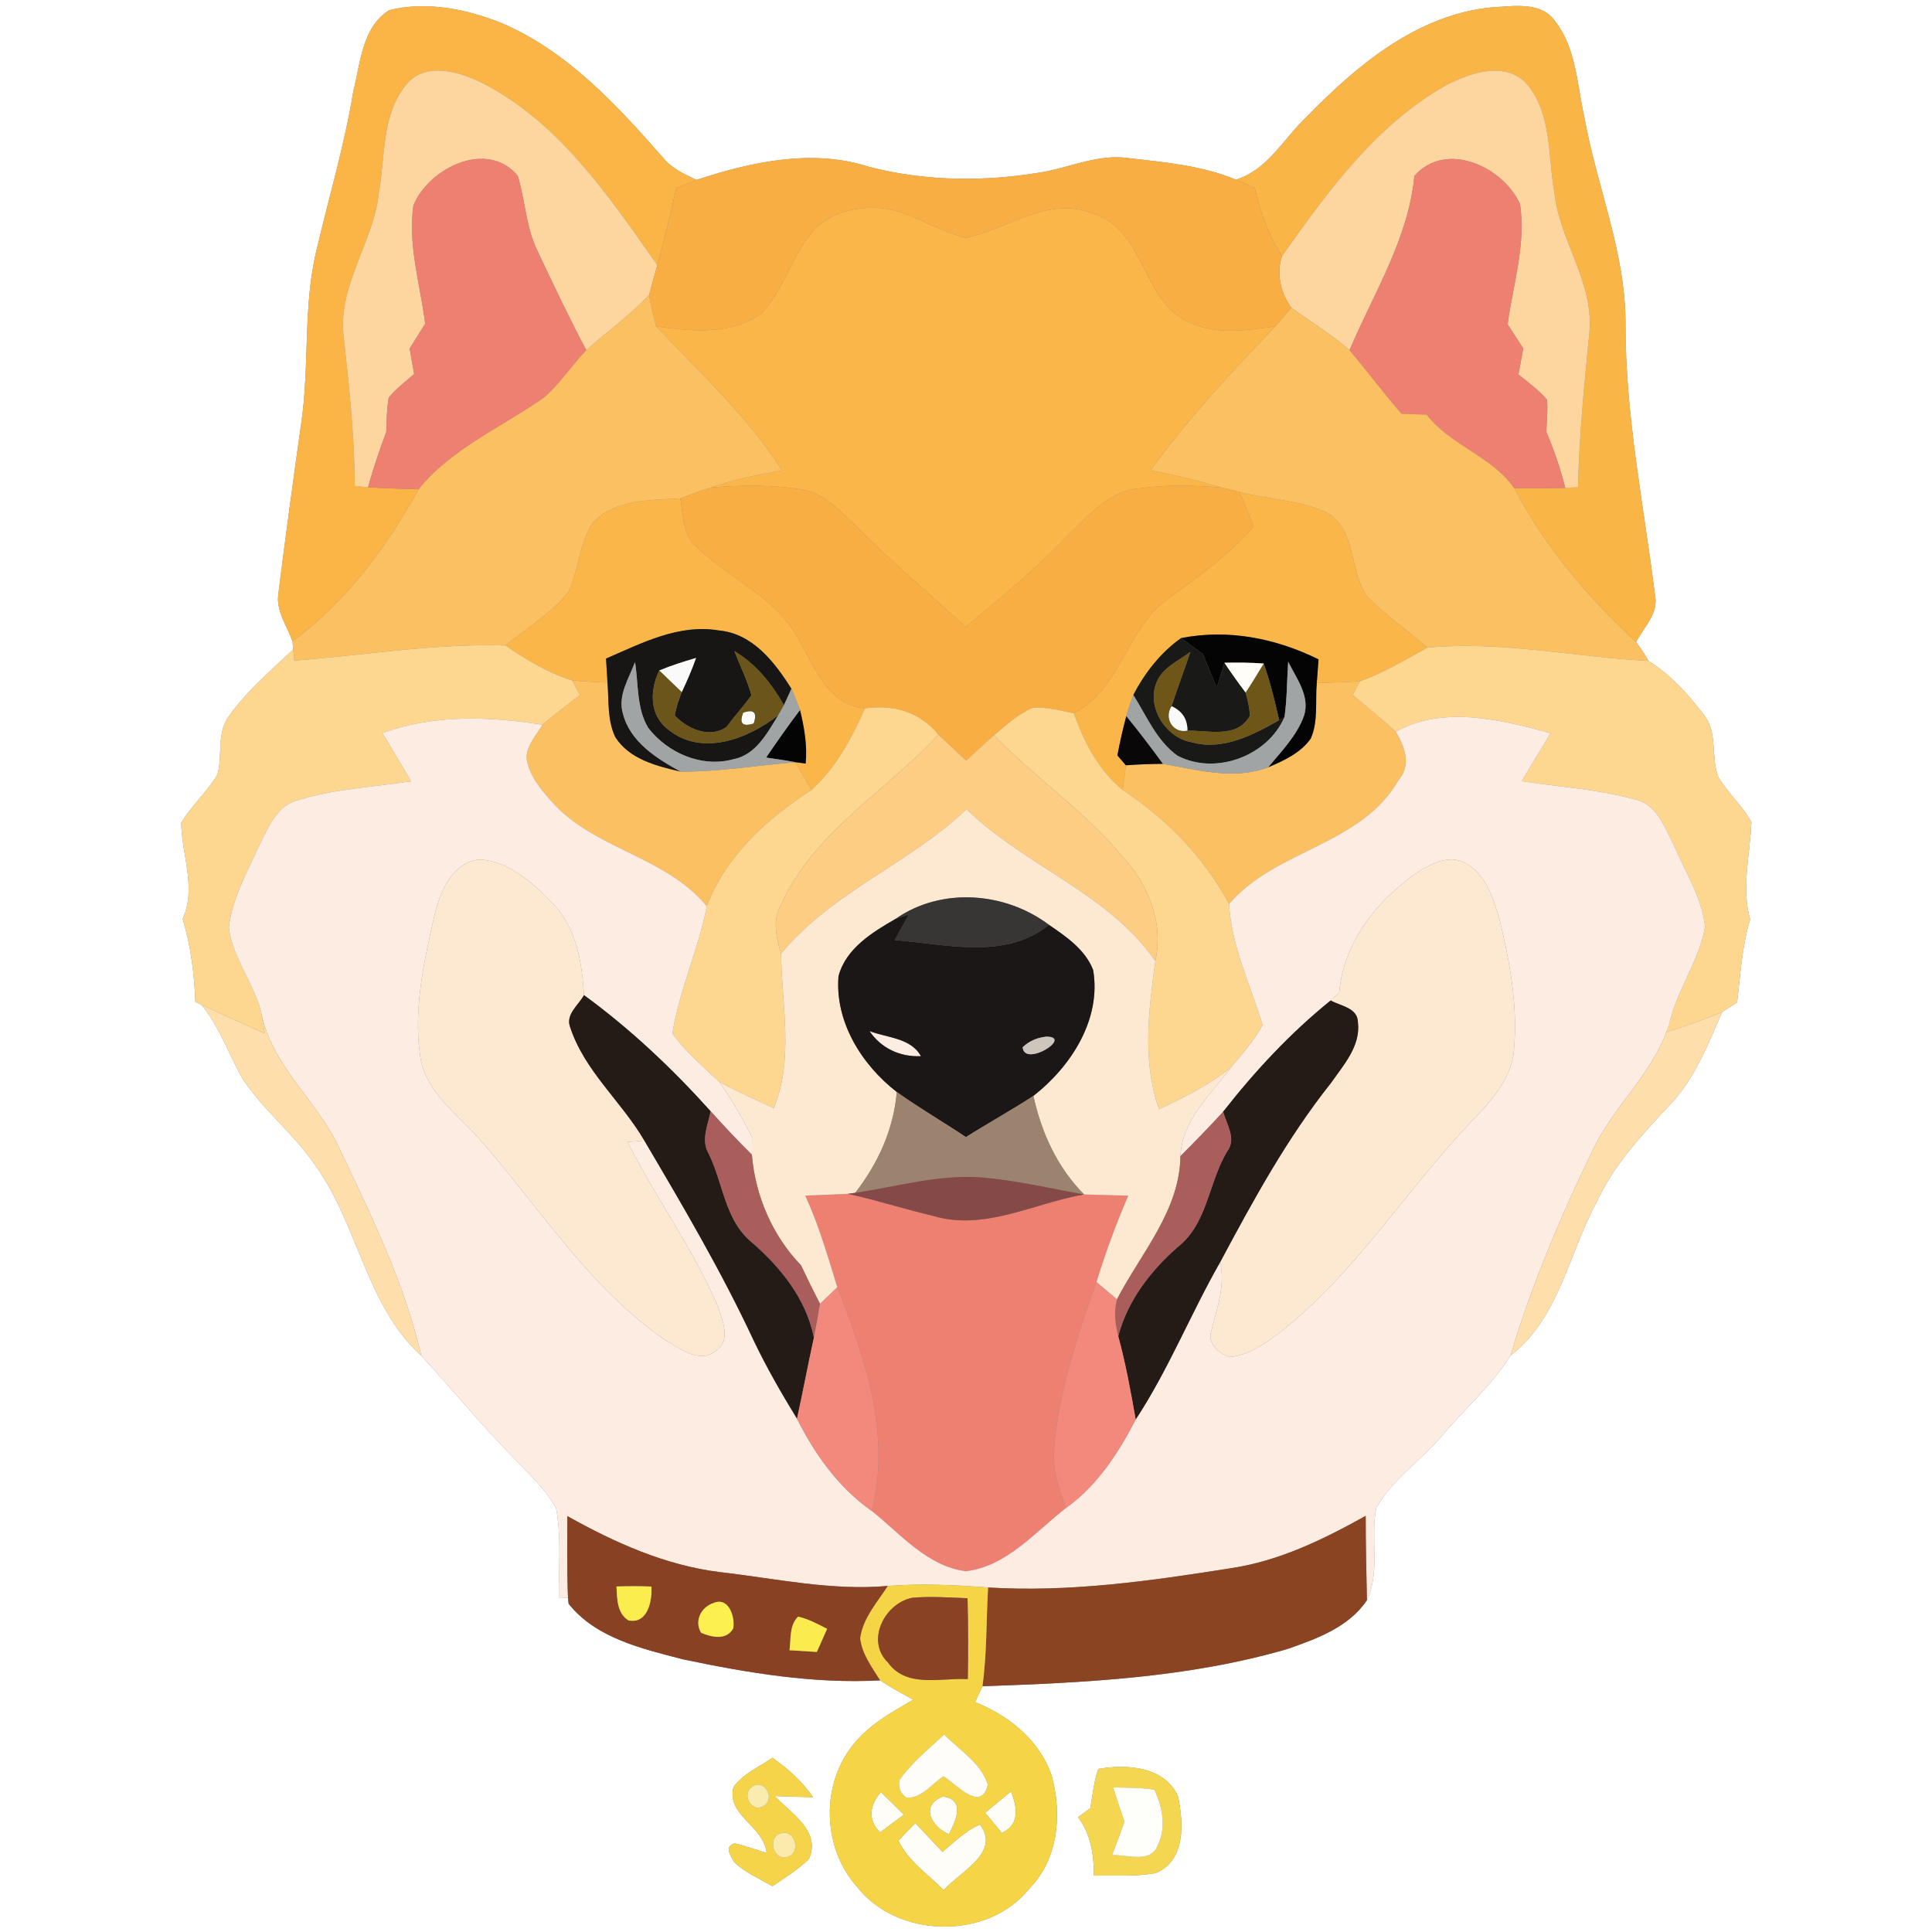 <?xml version="1.0" encoding="UTF-8" ?>
<!DOCTYPE svg PUBLIC "-//W3C//DTD SVG 1.1//EN" "http://www.w3.org/Graphics/SVG/1.1/DTD/svg11.dtd">
<svg width="250pt" height="250pt" viewBox="0 0 250 250" version="1.1" xmlns="http://www.w3.org/2000/svg">
<rect x="0" y="0" width="250" height="250" fill="#808080" stroke="none"/>
<g id="#ffffffff">
<path fill="#ffffff" opacity="1.00" d=" M 0.00 0.00 L 250.00 0.00 L 250.00 250.00 L 0.00 250.00 L 0.00 0.00 M 50.37 1.31 C 46.88 3.49 46.65 8.10 45.74 11.72 C 44.61 18.60 42.63 25.29 41.03 32.06 C 39.15 39.52 40.10 47.27 38.97 54.82 C 37.93 62.21 36.92 69.59 36.00 76.99 C 35.75 79.15 37.17 81.04 37.85 82.99 C 37.87 83.25 37.91 83.77 37.94 84.03 C 35.04 86.78 31.94 89.40 29.61 92.68 C 28.00 94.87 28.83 97.76 28.13 100.24 C 26.80 102.48 24.78 104.22 23.45 106.47 C 23.50 110.63 25.46 114.82 23.64 118.91 C 24.69 122.40 25.14 126.02 25.28 129.64 L 26.04 130.00 C 28.43 132.87 29.59 136.47 31.43 139.67 C 34.19 143.78 38.20 146.88 40.95 151.02 C 46.37 158.66 47.39 168.95 54.52 175.44 C 58.52 179.79 62.26 184.38 66.41 188.59 C 68.36 190.68 70.56 192.63 71.96 195.17 C 72.67 199.00 72.27 202.93 72.31 206.80 L 73.50 206.76 L 73.58 207.53 C 77.13 211.99 83.09 213.34 88.35 214.71 C 96.73 216.47 105.31 217.91 113.90 217.44 C 115.26 218.37 116.73 219.13 118.17 219.95 C 115.24 221.64 112.16 223.34 110.12 226.13 C 106.18 231.35 106.53 239.25 110.88 244.13 C 116.17 250.91 127.93 251.09 133.28 244.29 C 136.96 240.50 137.45 234.68 136.09 229.80 C 134.56 225.19 130.55 222.01 126.18 220.25 C 126.42 219.74 126.90 218.71 127.13 218.20 C 140.36 217.74 153.79 217.11 166.59 213.38 C 170.37 212.06 174.56 210.55 176.88 207.06 C 178.65 203.31 177.30 199.09 178.08 195.16 C 180.16 191.38 183.95 188.97 186.68 185.70 C 189.56 182.24 193.09 179.26 195.46 175.41 C 201.71 170.61 203.00 162.25 206.56 155.64 C 208.79 150.77 212.46 146.85 216.06 142.99 C 219.30 139.60 221.01 135.17 222.85 130.95 C 223.34 130.64 224.30 130.03 224.78 129.72 C 225.22 126.12 225.40 122.47 226.47 118.98 C 225.30 114.78 226.47 110.56 226.63 106.34 C 225.44 104.26 223.61 102.63 222.37 100.59 C 221.33 98.00 222.33 94.82 220.50 92.52 C 218.49 89.86 216.17 87.31 213.32 85.52 C 212.83 84.67 212.29 83.85 211.71 83.07 C 212.71 81.16 214.66 79.36 214.16 77.01 C 212.70 65.37 210.32 53.79 210.34 42.01 C 210.40 32.74 206.60 24.09 205.00 15.08 C 204.05 10.93 203.98 6.30 201.27 2.80 C 199.45 0.11 195.78 0.82 193.02 0.95 C 183.37 1.91 175.59 8.43 169.09 15.11 C 166.10 17.90 164.07 21.97 159.92 23.25 C 155.48 21.39 150.61 21.00 145.87 20.44 C 142.31 19.98 138.93 21.43 135.52 22.16 C 127.89 23.55 119.94 23.53 112.41 21.58 C 105.12 19.21 97.19 20.95 90.12 23.28 C 88.51 22.53 86.85 21.75 85.72 20.32 C 79.79 13.56 73.43 6.66 65.01 3.03 C 60.43 1.18 55.24 0.11 50.37 1.31 M 94.94 231.20 C 93.87 234.84 98.87 236.30 99.20 239.77 C 97.82 239.36 96.48 238.85 95.07 238.53 C 93.66 238.94 94.54 240.12 95.01 240.97 C 96.43 242.32 98.28 243.10 99.96 244.08 C 101.56 242.96 103.25 241.95 104.66 240.58 C 106.32 236.98 102.34 234.64 100.26 232.41 C 101.91 232.47 103.56 232.53 105.21 232.56 C 103.82 230.51 101.96 228.87 99.96 227.45 C 98.26 228.64 96.20 229.49 94.94 231.20 M 142.11 228.90 C 141.56 230.54 141.37 232.26 141.09 233.97 C 140.69 234.26 139.89 234.85 139.49 235.14 C 141.15 237.32 141.56 240.02 141.55 242.70 C 144.21 242.66 146.91 242.85 149.55 242.38 C 153.46 240.75 153.16 235.86 152.43 232.43 C 150.68 228.55 145.76 228.25 142.11 228.90 Z" />
<path fill="#ffffff" opacity="1.00" d=" M 96.17 92.22 C 97.55 91.73 98.01 92.19 97.53 93.62 C 96.07 94.08 95.62 93.61 96.17 92.22 Z" />
</g>
<g id="#fab546ff">
<path fill="#fab546" opacity="1.00" d=" M 50.37 1.31 C 55.24 0.11 60.43 1.18 65.01 3.03 C 73.43 6.66 79.79 13.56 85.72 20.32 C 86.85 21.75 88.51 22.53 90.12 23.28 C 89.25 23.62 88.38 23.97 87.52 24.32 C 86.77 27.67 85.97 31.00 85.06 34.30 C 78.76 25.37 72.34 15.78 62.31 10.69 C 59.42 9.29 55.25 7.99 52.73 10.76 C 49.34 14.66 49.87 20.21 49.02 24.99 C 48.33 31.39 43.69 36.91 44.47 43.55 C 45.18 49.98 45.87 56.41 45.92 62.90 C 46.34 62.93 47.20 63.01 47.63 63.05 C 49.81 63.19 51.99 63.25 54.17 63.31 C 50.05 70.78 44.78 77.92 37.85 82.99 C 37.17 81.04 35.75 79.15 36.00 76.99 C 36.92 69.59 37.93 62.21 38.97 54.82 C 40.10 47.27 39.15 39.52 41.03 32.06 C 42.63 25.29 44.61 18.60 45.74 11.72 C 46.65 8.10 46.88 3.49 50.37 1.31 Z" />
</g>
<g id="#fab547ff">
<path fill="#fab547" opacity="1.00" d=" M 169.09 15.11 C 175.59 8.43 183.37 1.91 193.02 0.95 C 195.78 0.82 199.45 0.11 201.27 2.80 C 203.98 6.30 204.05 10.93 205.00 15.08 C 206.60 24.09 210.40 32.74 210.34 42.01 C 210.32 53.79 212.70 65.37 214.16 77.01 C 214.66 79.36 212.71 81.16 211.71 83.07 C 205.46 77.32 199.89 70.71 195.93 63.17 C 198.13 63.18 200.34 63.18 202.54 63.13 C 202.95 63.11 203.78 63.07 204.19 63.05 C 204.34 56.32 205.02 49.63 205.67 42.94 C 206.25 36.51 201.80 31.18 201.14 24.96 C 200.27 20.16 200.86 14.53 197.38 10.65 C 194.50 7.89 190.11 9.48 187.05 11.07 C 178.01 16.21 171.77 24.82 165.88 33.15 C 164.16 30.45 163.06 27.43 162.37 24.32 C 161.56 23.95 160.74 23.60 159.92 23.25 C 164.07 21.97 166.10 17.90 169.09 15.11 Z" />
</g>
<g id="#fdd69fff">
<path fill="#fdd69f" opacity="1.00" d=" M 52.73 10.76 C 55.25 7.99 59.42 9.29 62.31 10.69 C 72.34 15.78 78.76 25.37 85.06 34.30 C 84.70 35.60 84.35 36.89 83.99 38.18 C 81.50 40.81 78.56 42.93 75.87 45.32 C 73.64 41.11 71.59 36.80 69.56 32.49 C 68.05 29.43 67.98 25.95 66.99 22.74 C 63.01 17.99 55.47 21.77 53.50 26.57 C 52.75 31.70 54.39 36.82 55.02 41.89 C 54.35 42.96 53.67 44.03 53.01 45.11 C 53.20 46.20 53.40 47.30 53.59 48.40 C 52.46 49.38 51.26 50.30 50.30 51.46 C 50.04 52.92 50.04 54.41 49.98 55.89 C 49.11 58.25 48.28 60.62 47.63 63.05 C 47.20 63.01 46.34 62.93 45.92 62.90 C 45.87 56.41 45.18 49.98 44.47 43.55 C 43.69 36.91 48.33 31.39 49.02 24.99 C 49.87 20.21 49.34 14.66 52.73 10.76 Z" />
<path fill="#fdd69f" opacity="1.00" d=" M 187.05 11.07 C 190.11 9.48 194.50 7.89 197.38 10.65 C 200.86 14.53 200.27 20.16 201.14 24.96 C 201.80 31.18 206.25 36.51 205.67 42.94 C 205.02 49.63 204.34 56.32 204.19 63.05 C 203.78 63.07 202.95 63.11 202.54 63.13 C 201.92 60.64 201.08 58.22 200.08 55.86 C 200.16 54.48 200.30 53.10 200.18 51.72 C 199.10 50.46 197.75 49.49 196.48 48.45 C 196.68 47.33 196.90 46.21 197.11 45.09 C 196.44 44.04 195.76 43.00 195.08 41.96 C 195.78 36.82 197.48 31.62 196.69 26.41 C 194.53 21.59 187.10 18.11 183.02 22.77 C 182.24 30.95 177.75 37.92 174.63 45.32 C 172.29 43.26 169.62 41.65 167.10 39.83 C 165.71 37.87 165.14 35.47 165.88 33.15 C 171.77 24.82 178.01 16.21 187.05 11.07 Z" />
</g>
<g id="#ee8071ff">
<path fill="#ee8071" opacity="1.00" d=" M 53.50 26.57 C 55.47 21.77 63.01 17.99 66.99 22.74 C 67.98 25.95 68.05 29.43 69.56 32.49 C 71.59 36.80 73.64 41.11 75.87 45.32 C 73.98 47.29 72.49 49.62 70.43 51.42 C 64.97 55.26 58.43 58.03 54.17 63.31 C 51.99 63.25 49.81 63.19 47.63 63.05 C 48.28 60.62 49.11 58.25 49.98 55.89 C 50.04 54.41 50.04 52.92 50.30 51.46 C 51.26 50.30 52.46 49.38 53.59 48.40 C 53.40 47.30 53.20 46.20 53.01 45.11 C 53.67 44.03 54.35 42.96 55.02 41.89 C 54.39 36.82 52.75 31.70 53.50 26.57 Z" />
<path fill="#ee8071" opacity="1.00" d=" M 183.02 22.77 C 187.10 18.11 194.53 21.59 196.69 26.41 C 197.48 31.62 195.78 36.82 195.08 41.96 C 195.76 43.00 196.44 44.04 197.11 45.09 C 196.90 46.21 196.68 47.33 196.48 48.45 C 197.75 49.49 199.10 50.46 200.18 51.72 C 200.30 53.10 200.16 54.48 200.08 55.86 C 201.08 58.22 201.92 60.64 202.54 63.13 C 200.34 63.18 198.13 63.18 195.93 63.17 C 193.07 59.02 187.70 57.68 184.62 53.66 C 183.53 53.62 182.44 53.58 181.35 53.54 C 179.03 50.87 176.90 48.03 174.63 45.32 C 177.75 37.92 182.24 30.95 183.02 22.77 Z" />
<path fill="#ee8071" opacity="1.00" d=" M 104.20 154.71 C 106.04 154.64 107.88 154.57 109.72 154.48 C 113.44 155.30 117.07 156.47 120.77 157.34 C 127.38 159.33 133.85 155.67 140.28 154.56 C 142.18 154.61 144.09 154.66 146.00 154.72 C 144.41 158.36 143.06 162.10 141.88 165.90 C 139.42 172.90 137.00 180.02 136.39 187.47 C 136.13 190.12 137.09 192.67 137.94 195.13 C 133.95 198.24 130.30 202.67 125.00 203.32 C 119.96 202.69 116.54 198.48 112.78 195.50 C 115.38 185.70 111.88 175.67 108.35 166.58 C 107.12 162.57 105.95 158.53 104.20 154.71 Z" />
</g>
<g id="#f9ae44ff">
<path fill="#f9ae44" opacity="1.00" d=" M 90.12 23.28 C 97.19 20.95 105.12 19.21 112.41 21.58 C 119.94 23.53 127.89 23.55 135.52 22.16 C 138.93 21.43 142.31 19.98 145.87 20.44 C 150.61 21.00 155.48 21.39 159.92 23.25 C 160.74 23.60 161.56 23.95 162.37 24.32 C 163.06 27.43 164.16 30.45 165.88 33.15 C 165.14 35.47 165.71 37.87 167.10 39.83 C 166.41 40.64 165.72 41.44 165.03 42.23 C 161.45 42.71 157.62 43.36 154.19 41.84 C 147.68 39.29 148.28 29.64 141.36 27.61 C 135.62 25.30 130.42 29.66 124.99 30.76 C 121.17 29.90 117.90 27.33 113.95 26.92 C 110.76 26.69 107.20 27.50 105.08 30.07 C 102.39 33.23 101.42 37.53 98.55 40.54 C 94.62 43.41 89.44 42.88 84.90 42.22 C 84.53 40.89 84.23 39.54 83.99 38.18 C 84.35 36.89 84.70 35.60 85.06 34.30 C 85.97 31.00 86.77 27.67 87.52 24.32 C 88.38 23.97 89.25 23.62 90.12 23.28 Z" />
<path fill="#f9ae44" opacity="1.00" d=" M 88.03 64.49 C 89.35 64.00 90.67 63.49 92.02 63.07 C 95.94 62.79 99.91 62.70 103.80 63.35 C 106.73 63.85 108.77 66.23 110.85 68.14 C 115.35 72.69 120.23 76.82 124.96 81.11 C 129.56 77.35 134.12 73.53 138.23 69.23 C 140.80 66.79 143.34 63.71 147.09 63.24 C 150.72 62.69 154.43 62.80 158.08 63.08 C 158.66 63.22 159.81 63.50 160.39 63.65 C 161.00 65.14 161.61 66.64 162.24 68.13 C 159.08 71.74 155.19 74.55 151.33 77.35 C 145.75 81.15 145.13 89.11 138.96 92.29 C 137.18 91.96 135.39 91.42 133.57 91.61 C 131.69 92.42 130.17 93.85 128.62 95.14 C 127.40 96.21 126.21 97.32 125.01 98.41 C 123.81 97.29 122.63 96.16 121.43 95.06 C 119.06 92.12 115.57 91.12 111.92 91.67 C 107.05 91.19 105.40 86.25 103.29 82.63 C 100.41 77.23 94.37 74.93 90.17 70.79 C 88.31 69.25 88.45 66.65 88.03 64.49 Z" />
</g>
<g id="#fab649ff">
<path fill="#fab649" opacity="1.00" d=" M 105.08 30.07 C 107.20 27.50 110.76 26.69 113.95 26.92 C 117.90 27.33 121.17 29.90 124.99 30.76 C 130.42 29.66 135.62 25.30 141.36 27.61 C 148.28 29.64 147.68 39.29 154.19 41.84 C 157.62 43.36 161.45 42.71 165.03 42.23 C 159.33 48.17 153.70 54.19 148.88 60.88 C 151.99 61.43 155.05 62.21 158.08 63.08 C 154.43 62.80 150.72 62.69 147.09 63.24 C 143.34 63.71 140.80 66.79 138.23 69.23 C 134.12 73.53 129.56 77.35 124.96 81.11 C 120.23 76.82 115.35 72.69 110.85 68.14 C 108.77 66.23 106.73 63.85 103.80 63.35 C 99.91 62.70 95.94 62.79 92.02 63.07 C 95.01 62.06 98.10 61.41 101.20 60.87 C 96.71 53.86 90.58 48.21 84.90 42.22 C 89.44 42.88 94.62 43.41 98.55 40.54 C 101.42 37.53 102.39 33.23 105.08 30.07 Z" />
<path fill="#fab649" opacity="1.00" d=" M 76.70 67.65 C 79.59 64.56 84.14 64.75 88.03 64.49 C 88.45 66.65 88.31 69.25 90.17 70.79 C 94.37 74.93 100.41 77.23 103.29 82.63 C 105.40 86.25 107.05 91.19 111.92 91.67 C 110.20 95.53 108.18 99.35 105.00 102.21 C 104.31 101.02 103.63 99.82 102.94 98.63 C 103.27 98.67 103.92 98.76 104.25 98.80 C 104.48 96.46 104.07 94.13 103.52 91.87 C 103.19 90.94 102.82 90.03 102.41 89.13 C 100.26 85.70 97.40 81.98 93.03 81.58 C 87.83 80.70 83.03 83.23 78.42 85.22 C 78.49 86.26 78.55 87.30 78.61 88.34 C 77.08 88.26 75.55 88.19 74.02 88.04 C 70.90 87.07 68.09 85.36 65.41 83.52 C 68.16 81.29 71.29 79.41 73.53 76.62 C 74.90 73.75 74.96 70.35 76.70 67.65 Z" />
<path fill="#fab649" opacity="1.00" d=" M 160.39 63.65 C 164.11 64.66 168.12 64.68 171.65 66.31 C 175.57 68.49 174.57 73.84 176.89 77.14 C 179.26 79.61 182.13 81.53 184.69 83.81 C 181.84 85.35 179.07 87.08 175.99 88.15 C 174.13 88.29 172.26 88.33 170.39 88.37 C 170.46 87.35 170.54 86.34 170.62 85.32 C 165.09 82.60 158.95 81.36 152.83 82.57 C 150.17 84.45 148.15 87.06 146.65 89.92 C 146.31 90.83 146.00 91.75 145.74 92.68 C 145.29 94.35 144.91 96.04 144.59 97.75 C 144.87 98.07 145.42 98.71 145.69 99.03 C 145.57 100.09 145.43 101.15 145.28 102.21 C 142.15 99.67 140.27 96.03 138.96 92.29 C 145.13 89.11 145.75 81.15 151.33 77.35 C 155.19 74.55 159.08 71.74 162.24 68.13 C 161.61 66.64 161.00 65.14 160.39 63.65 Z" />
</g>
<g id="#fbc061ff">
<path fill="#fbc061" opacity="1.00" d=" M 75.87 45.32 C 78.56 42.93 81.50 40.81 83.99 38.18 C 84.23 39.54 84.53 40.89 84.90 42.22 C 90.58 48.21 96.71 53.86 101.20 60.87 C 98.10 61.41 95.01 62.06 92.02 63.07 C 90.67 63.49 89.35 64.00 88.03 64.49 C 84.14 64.75 79.59 64.56 76.70 67.65 C 74.96 70.35 74.90 73.75 73.53 76.62 C 71.29 79.41 68.16 81.29 65.41 83.52 C 56.25 83.24 47.19 84.79 38.08 85.48 C 38.05 85.12 37.97 84.39 37.94 84.03 C 37.91 83.77 37.87 83.25 37.85 82.99 C 44.78 77.92 50.05 70.78 54.17 63.31 C 58.43 58.03 64.97 55.26 70.43 51.42 C 72.49 49.62 73.98 47.29 75.87 45.32 Z" />
<path fill="#fbc061" opacity="1.00" d=" M 165.03 42.23 C 165.72 41.44 166.41 40.64 167.10 39.83 C 169.62 41.65 172.29 43.26 174.63 45.32 C 176.90 48.03 179.03 50.87 181.35 53.54 C 182.44 53.58 183.53 53.62 184.62 53.66 C 187.70 57.68 193.07 59.02 195.93 63.17 C 199.89 70.71 205.46 77.32 211.71 83.07 C 212.29 83.85 212.83 84.67 213.32 85.52 C 203.78 85.04 194.26 82.89 184.69 83.81 C 182.13 81.53 179.26 79.61 176.89 77.14 C 174.57 73.84 175.57 68.49 171.65 66.31 C 168.12 64.68 164.11 64.66 160.39 63.65 C 159.81 63.50 158.66 63.22 158.08 63.08 C 155.05 62.21 151.99 61.43 148.88 60.88 C 153.70 54.19 159.33 48.17 165.03 42.23 Z" />
<path fill="#fbc061" opacity="1.00" d=" M 74.02 88.04 C 75.55 88.19 77.08 88.26 78.61 88.34 C 78.80 90.69 78.57 93.19 79.62 95.38 C 81.43 98.25 84.99 99.13 88.08 99.85 C 93.06 99.87 97.99 99.03 102.94 98.63 C 103.63 99.82 104.31 101.02 105.00 102.21 C 99.27 105.94 93.92 110.72 91.46 117.27 C 86.11 110.74 76.84 109.93 71.33 103.66 C 69.89 102.05 68.42 100.24 68.13 98.04 C 68.18 96.40 69.40 95.12 70.20 93.78 C 71.76 92.44 73.41 91.20 75.04 89.94 C 74.78 89.47 74.27 88.52 74.02 88.04 Z" />
<path fill="#fbc061" opacity="1.00" d=" M 170.39 88.37 C 172.26 88.33 174.13 88.29 175.99 88.15 C 175.75 88.59 175.27 89.48 175.03 89.92 C 176.91 91.49 178.81 93.04 180.62 94.69 C 181.78 96.65 182.66 99.01 180.96 100.96 C 176.14 109.40 165.11 109.88 159.04 116.97 C 155.81 110.91 150.98 105.99 145.28 102.21 C 145.43 101.15 145.57 100.09 145.69 99.03 C 147.28 98.91 148.87 98.85 150.47 98.84 C 154.93 99.62 159.67 100.97 164.10 99.29 C 166.14 98.42 168.32 97.43 169.62 95.55 C 170.60 93.30 170.18 90.76 170.39 88.37 Z" />
</g>
<g id="#171615ff">
<path fill="#171615" opacity="1.00" d=" M 78.42 85.22 C 83.03 83.23 87.83 80.70 93.03 81.58 C 97.40 81.98 100.26 85.70 102.41 89.13 C 102.17 89.66 101.68 90.72 101.44 91.25 C 99.85 88.46 97.83 85.92 95.03 84.26 C 95.77 86.17 96.70 88.01 97.24 89.99 C 96.22 91.38 95.05 92.66 94.02 94.05 C 91.90 95.62 88.93 94.32 87.32 92.58 C 87.49 91.54 87.83 90.54 88.22 89.56 C 88.90 88.11 89.54 86.65 90.07 85.14 C 88.46 85.60 86.86 86.12 85.31 86.76 C 84.06 89.31 84.01 92.59 86.50 94.43 C 90.87 97.93 96.78 95.60 100.70 92.56 C 99.28 94.86 97.80 97.71 94.87 98.25 C 90.80 99.37 86.37 97.43 83.87 94.17 C 82.35 91.62 82.63 88.50 82.17 85.67 C 81.39 87.80 79.90 90.00 80.61 92.35 C 81.53 95.99 84.98 98.17 88.08 99.85 C 84.99 99.13 81.43 98.25 79.62 95.38 C 78.57 93.19 78.80 90.69 78.61 88.34 C 78.55 87.30 78.49 86.26 78.42 85.22 Z" />
</g>
<g id="#fdd78fff">
<path fill="#fdd78f" opacity="1.00" d=" M 38.08 85.48 C 47.19 84.79 56.25 83.24 65.41 83.52 C 68.09 85.36 70.90 87.07 74.02 88.04 C 74.27 88.52 74.78 89.47 75.04 89.94 C 73.41 91.20 71.76 92.44 70.20 93.78 C 63.31 92.70 56.15 92.42 49.50 94.86 C 50.74 96.94 51.98 99.01 53.20 101.10 C 48.33 101.84 43.35 102.07 38.62 103.52 C 35.76 104.22 34.68 107.19 33.48 109.53 C 31.97 112.92 30.05 116.27 29.61 120.01 C 30.09 123.94 32.81 127.14 33.79 130.95 C 33.91 131.65 34.15 133.04 34.27 133.73 C 31.51 132.53 28.77 131.26 26.04 130.00 L 25.28 129.64 C 25.14 126.02 24.69 122.40 23.64 118.91 C 25.46 114.82 23.50 110.63 23.45 106.47 C 24.78 104.22 26.80 102.48 28.13 100.24 C 28.83 97.76 28.00 94.87 29.61 92.68 C 31.94 89.40 35.04 86.78 37.94 84.03 C 37.97 84.39 38.05 85.12 38.08 85.48 Z" />
<path fill="#fdd78f" opacity="1.00" d=" M 184.69 83.81 C 194.26 82.89 203.78 85.04 213.32 85.52 C 216.17 87.31 218.49 89.86 220.50 92.52 C 222.33 94.82 221.33 98.00 222.37 100.59 C 223.61 102.63 225.44 104.26 226.63 106.34 C 226.47 110.56 225.30 114.78 226.47 118.98 C 225.40 122.47 225.22 126.12 224.78 129.72 C 224.30 130.03 223.34 130.64 222.85 130.95 C 220.49 131.96 218.06 132.78 215.62 133.57 C 215.75 133.16 216.01 132.34 216.14 131.93 C 217.21 127.75 219.94 124.14 220.63 119.88 C 220.22 116.15 218.09 112.89 216.65 109.49 C 215.42 107.17 214.46 104.06 211.54 103.44 C 206.77 102.12 201.79 101.84 196.91 101.08 C 198.14 99.01 199.39 96.94 200.64 94.87 C 194.28 93.13 186.69 91.26 180.62 94.69 C 178.81 93.04 176.91 91.49 175.03 89.92 C 175.27 89.48 175.75 88.59 175.99 88.15 C 179.07 87.08 181.84 85.35 184.69 83.81 Z" />
<path fill="#fdd78f" opacity="1.00" d=" M 111.92 91.67 C 115.57 91.12 119.06 92.12 121.43 95.06 C 114.67 102.42 105.27 107.64 101.06 117.11 C 99.90 119.10 100.46 121.36 101.07 123.41 C 101.15 130.07 102.75 137.01 100.13 143.39 C 97.75 142.29 95.36 141.22 93.05 139.97 C 90.95 137.99 88.70 136.10 87.01 133.73 C 87.90 128.12 90.37 122.87 91.46 117.27 C 93.92 110.72 99.27 105.94 105.00 102.21 C 108.18 99.35 110.20 95.53 111.92 91.67 Z" />
<path fill="#fdd78f" opacity="1.00" d=" M 133.57 91.61 C 135.39 91.42 137.18 91.96 138.96 92.29 C 140.27 96.03 142.15 99.67 145.28 102.21 C 150.98 105.99 155.81 110.91 159.04 116.97 C 159.34 122.48 161.82 127.45 163.38 132.63 C 162.29 134.68 160.71 136.41 159.23 138.19 C 156.42 140.41 153.20 142.00 149.99 143.54 C 147.77 137.33 148.64 130.73 149.50 124.35 C 150.59 119.36 148.61 114.43 145.20 110.80 C 140.33 104.91 133.89 100.63 128.62 95.14 C 130.17 93.85 131.69 92.42 133.57 91.61 Z" />
</g>
<g id="#191918ff">
<path fill="#191918" opacity="1.00" d=" M 146.65 89.92 C 148.15 87.06 150.17 84.45 152.83 82.57 C 153.77 83.25 154.71 83.93 155.65 84.62 C 156.25 86.08 156.85 87.53 157.45 88.99 C 157.78 87.91 158.11 86.84 158.44 85.76 C 159.31 87.07 160.23 88.35 161.18 89.61 C 161.46 90.59 161.69 91.59 161.74 92.61 C 160.12 95.61 156.39 94.49 153.65 94.55 C 153.67 93.07 152.99 92.02 151.60 91.38 C 152.36 89.02 153.26 86.71 154.03 84.36 C 152.58 85.46 150.71 86.25 149.83 87.93 C 148.14 91.17 150.71 95.45 154.19 96.04 C 158.21 97.18 162.12 95.11 165.52 93.19 L 166.22 92.76 C 164.06 97.85 157.27 100.35 152.37 97.79 C 149.68 95.86 148.36 92.65 146.65 89.92 Z" />
</g>
<g id="#050405ff">
<path fill="#050405" opacity="1.00" d=" M 152.83 82.57 C 158.95 81.36 165.09 82.60 170.62 85.32 C 170.54 86.34 170.46 87.35 170.39 88.37 C 170.18 90.76 170.60 93.30 169.62 95.55 C 168.32 97.43 166.14 98.42 164.10 99.29 C 165.82 97.21 167.81 95.20 168.74 92.61 C 169.55 90.06 167.74 87.78 166.69 85.62 C 166.53 87.99 166.55 90.39 166.22 92.76 L 165.52 93.19 C 164.96 90.72 164.37 88.25 163.52 85.86 C 161.83 85.73 160.13 85.73 158.44 85.76 C 158.11 86.84 157.78 87.91 157.45 88.99 C 156.85 87.53 156.25 86.08 155.65 84.62 C 154.71 83.93 153.77 83.25 152.83 82.57 Z" />
<path fill="#050405" opacity="1.00" d=" M 99.13 98.03 C 100.55 95.95 102.00 93.88 103.52 91.87 C 104.07 94.13 104.48 96.46 104.25 98.80 C 103.92 98.76 103.27 98.67 102.94 98.63 C 101.68 98.39 100.40 98.22 99.13 98.03 Z" />
</g>
<g id="#fbfafaff">
<path fill="#fbfafa" opacity="1.00" d=" M 85.31 86.76 C 86.86 86.12 88.46 85.60 90.07 85.14 C 89.54 86.65 88.90 88.11 88.22 89.56 C 87.25 88.63 86.27 87.70 85.31 86.76 Z" />
<path fill="#fbfafa" opacity="1.00" d=" M 153.65 94.55 C 151.78 94.96 150.56 92.89 151.60 91.38 C 152.99 92.02 153.67 93.07 153.65 94.55 Z" />
</g>
<g id="#6b551aff">
<path fill="#6b551a" opacity="1.00" d=" M 95.03 84.26 C 97.83 85.92 99.85 88.46 101.44 91.25 C 101.26 91.58 100.88 92.23 100.70 92.56 C 96.78 95.60 90.87 97.93 86.50 94.43 C 84.01 92.59 84.06 89.31 85.31 86.76 C 86.27 87.70 87.25 88.63 88.22 89.56 C 87.83 90.54 87.49 91.54 87.32 92.58 C 88.93 94.32 91.90 95.62 94.02 94.05 C 95.05 92.66 96.22 91.38 97.24 89.99 C 96.70 88.01 95.77 86.17 95.03 84.26 M 96.17 92.22 C 95.62 93.61 96.07 94.08 97.53 93.62 C 98.01 92.19 97.55 91.73 96.17 92.22 Z" />
</g>
<g id="#6e5618ff">
<path fill="#6e5618" opacity="1.00" d=" M 149.83 87.93 C 150.71 86.25 152.58 85.46 154.03 84.36 C 153.26 86.71 152.36 89.02 151.60 91.38 C 150.56 92.89 151.78 94.96 153.65 94.55 C 156.39 94.49 160.12 95.61 161.74 92.61 C 161.69 91.59 161.46 90.59 161.18 89.61 C 162.00 88.38 162.75 87.12 163.52 85.86 C 164.37 88.25 164.96 90.72 165.52 93.19 C 162.12 95.11 158.21 97.18 154.19 96.04 C 150.71 95.45 148.14 91.17 149.83 87.93 Z" />
</g>
<g id="#fefdf8ff">
<path fill="#fefdf8" opacity="1.00" d=" M 158.44 85.76 C 160.13 85.73 161.83 85.73 163.52 85.86 C 162.75 87.12 162.00 88.38 161.18 89.61 C 160.23 88.35 159.31 87.07 158.44 85.76 Z" />
<path fill="#fefdf8" opacity="1.00" d=" M 113.99 231.89 C 114.98 232.86 115.97 233.84 116.96 234.82 C 115.94 235.59 114.91 236.35 113.88 237.11 C 112.24 235.48 112.53 233.54 113.99 231.89 Z" />
<path fill="#fefdf8" opacity="1.00" d=" M 127.48 234.57 C 128.58 233.64 129.70 232.72 130.82 231.81 C 131.64 233.87 131.99 236.10 129.63 237.18 C 129.10 236.53 128.02 235.23 127.48 234.57 Z" />
<path fill="#fefdf8" opacity="1.00" d=" M 122.80 237.35 C 120.57 236.43 118.97 233.65 122.01 232.47 C 124.99 232.85 123.66 235.64 122.80 237.35 Z" />
<path fill="#fefdf8" opacity="1.00" d=" M 116.26 238.19 C 116.95 237.39 117.71 236.66 118.45 235.91 C 119.62 237.15 120.78 238.39 121.95 239.63 C 123.50 238.36 124.94 236.89 126.80 236.09 C 129.57 239.73 124.14 242.25 122.12 244.59 C 120.10 242.54 117.52 240.85 116.26 238.19 Z" />
</g>
<g id="#a0a4a4ff">
<path fill="#a0a4a4" opacity="1.00" d=" M 80.61 92.35 C 79.90 90.00 81.39 87.80 82.17 85.67 C 82.63 88.50 82.35 91.62 83.87 94.17 C 86.37 97.43 90.80 99.37 94.87 98.25 C 97.80 97.71 99.28 94.86 100.70 92.56 C 100.88 92.23 101.26 91.58 101.44 91.25 C 101.68 90.72 102.17 89.66 102.41 89.13 C 102.82 90.03 103.19 90.94 103.52 91.87 C 102.00 93.88 100.55 95.95 99.13 98.03 C 100.40 98.22 101.68 98.39 102.94 98.63 C 97.99 99.03 93.06 99.87 88.08 99.85 C 84.98 98.17 81.53 95.99 80.61 92.35 Z" />
<path fill="#a0a4a4" opacity="1.00" d=" M 166.69 85.62 C 167.74 87.78 169.55 90.06 168.74 92.61 C 167.81 95.20 165.82 97.21 164.10 99.29 C 159.67 100.97 154.93 99.62 150.47 98.84 C 148.94 96.75 147.38 94.68 145.74 92.68 C 146.00 91.75 146.31 90.83 146.65 89.92 C 148.36 92.65 149.68 95.86 152.37 97.79 C 157.27 100.35 164.06 97.85 166.22 92.76 C 166.55 90.39 166.53 87.99 166.69 85.62 Z" />
</g>
<g id="#fdece2ff">
<path fill="#fdece2" opacity="1.00" d=" M 49.50 94.86 C 56.15 92.42 63.31 92.70 70.20 93.78 C 69.40 95.12 68.18 96.40 68.13 98.04 C 68.42 100.24 69.89 102.05 71.33 103.66 C 76.84 109.93 86.11 110.74 91.46 117.27 C 90.37 122.87 87.90 128.12 87.01 133.73 C 88.70 136.10 90.95 137.99 93.05 139.97 C 94.68 142.23 96.04 144.67 97.31 147.14 C 97.31 147.71 97.30 148.84 97.29 149.41 C 95.45 147.60 93.69 145.71 91.96 143.80 C 87.00 138.28 81.56 133.14 75.57 128.77 C 75.30 124.46 74.57 119.83 71.31 116.70 C 68.83 114.14 65.83 111.43 62.10 111.22 C 58.57 111.51 57.03 115.26 56.27 118.23 C 54.90 124.23 53.47 130.46 54.36 136.64 C 55.01 141.18 58.96 143.99 61.84 147.16 C 69.63 155.99 76.04 166.37 85.82 173.23 C 87.82 174.35 90.47 176.63 92.69 174.74 C 94.63 173.44 93.48 170.87 92.92 169.13 C 89.76 161.63 84.85 155.04 81.22 147.78 C 81.76 147.73 82.83 147.63 83.37 147.58 C 88.37 156.06 93.38 164.56 97.54 173.49 C 99.20 176.96 101.12 180.30 103.13 183.58 C 105.46 188.21 108.50 192.47 112.78 195.50 C 116.54 198.48 119.96 202.69 125.00 203.32 C 130.30 202.67 133.95 198.24 137.94 195.13 C 141.99 192.23 144.70 188.03 146.96 183.68 C 151.21 177.22 154.06 170.01 157.89 163.32 C 158.58 166.39 157.46 169.34 156.73 172.27 C 156.20 173.85 157.75 175.20 159.14 175.59 C 161.56 175.39 163.61 173.90 165.50 172.51 C 175.65 164.59 182.32 153.35 191.25 144.24 C 193.43 141.91 195.61 139.23 195.90 135.92 C 196.44 130.21 195.37 124.48 194.03 118.95 C 193.21 116.16 192.20 112.89 189.36 111.56 C 187.45 110.65 185.37 111.71 183.72 112.68 C 178.35 116.27 173.83 121.83 173.29 128.47 C 173.01 128.72 172.46 129.21 172.19 129.46 C 166.97 133.67 162.40 138.59 158.28 143.85 C 156.49 145.82 154.63 147.72 152.75 149.60 C 152.96 144.96 156.63 141.67 159.23 138.19 C 160.71 136.41 162.29 134.68 163.38 132.63 C 161.82 127.45 159.34 122.48 159.04 116.97 C 165.11 109.88 176.14 109.40 180.96 100.96 C 182.66 99.01 181.78 96.65 180.62 94.69 C 186.69 91.26 194.28 93.13 200.64 94.87 C 199.39 96.94 198.14 99.01 196.91 101.08 C 201.79 101.84 206.77 102.12 211.54 103.44 C 214.46 104.06 215.42 107.17 216.65 109.49 C 218.09 112.89 220.22 116.15 220.63 119.88 C 219.94 124.14 217.21 127.75 216.14 131.93 C 214.41 138.52 208.81 142.94 206.02 148.99 C 201.88 157.53 198.18 166.31 195.46 175.41 C 193.09 179.26 189.56 182.24 186.68 185.70 C 183.95 188.97 180.16 191.38 178.08 195.16 C 177.30 199.09 178.65 203.31 176.88 207.06 C 176.80 203.42 176.72 199.79 176.72 196.15 C 171.25 199.20 165.53 202.00 159.26 202.93 C 148.89 204.57 138.39 206.07 127.86 205.42 C 123.55 205.09 119.21 204.89 114.89 205.22 C 107.59 205.87 100.37 204.26 93.16 203.43 C 86.09 202.56 79.56 199.62 73.41 196.18 C 73.42 199.71 73.35 203.23 73.50 206.76 L 72.31 206.80 C 72.27 202.93 72.67 199.00 71.96 195.17 C 70.56 192.63 68.36 190.68 66.41 188.59 C 62.26 184.38 58.52 179.79 54.52 175.44 C 52.37 166.15 48.15 157.51 44.08 148.94 C 41.26 142.55 35.14 138.06 33.79 130.95 C 32.81 127.14 30.09 123.94 29.61 120.01 C 30.05 116.27 31.97 112.92 33.48 109.53 C 34.68 107.19 35.76 104.22 38.62 103.52 C 43.35 102.07 48.33 101.84 53.20 101.10 C 51.98 99.01 50.74 96.94 49.50 94.86 Z" />
<path fill="#fdece2" opacity="1.00" d=" M 112.51 133.42 C 114.78 134.30 117.87 134.29 119.17 136.67 C 116.48 136.79 114.03 135.66 112.51 133.42 Z" />
</g>
<g id="#090708ff">
<path fill="#090708" opacity="1.00" d=" M 145.74 92.68 C 147.38 94.68 148.94 96.75 150.47 98.84 C 148.87 98.85 147.28 98.91 145.69 99.03 C 145.42 98.71 144.87 98.07 144.59 97.75 C 144.91 96.04 145.29 94.35 145.74 92.68 Z" />
</g>
<g id="#fdcd84ff">
<path fill="#fdcd84" opacity="1.00" d=" M 121.43 95.06 C 122.63 96.16 123.81 97.29 125.01 98.41 C 126.21 97.32 127.40 96.21 128.62 95.14 C 133.89 100.63 140.33 104.91 145.20 110.80 C 148.61 114.43 150.59 119.36 149.50 124.35 C 143.32 115.49 132.61 112.08 125.07 104.71 C 117.67 111.77 107.65 115.41 101.07 123.41 C 100.46 121.36 99.90 119.10 101.06 117.11 C 105.27 107.64 114.67 102.42 121.43 95.06 Z" />
</g>
<g id="#fde8d2ff">
<path fill="#fde8d2" opacity="1.00" d=" M 101.07 123.41 C 107.65 115.41 117.67 111.77 125.07 104.71 C 132.61 112.08 143.32 115.49 149.50 124.35 C 148.64 130.73 147.77 137.33 149.99 143.54 C 153.20 142.00 156.42 140.41 159.23 138.19 C 156.63 141.67 152.96 144.96 152.75 149.60 C 152.65 156.69 147.64 162.15 144.53 168.14 C 143.65 167.39 142.76 166.64 141.88 165.90 C 143.06 162.10 144.41 158.36 146.00 154.72 C 144.09 154.66 142.18 154.61 140.28 154.56 C 136.81 151.07 134.76 146.57 133.72 141.81 C 138.57 138.03 142.55 131.90 141.45 125.51 C 140.43 122.88 137.97 121.20 135.73 119.67 C 130.05 115.40 121.82 114.77 115.89 118.90 C 112.89 120.63 109.41 122.76 108.50 126.34 C 108.03 132.23 111.51 137.79 116.04 141.30 C 115.65 146.12 113.61 150.56 110.67 154.35 L 109.72 154.48 C 107.88 154.57 106.04 154.64 104.20 154.71 C 105.95 158.53 107.12 162.57 108.35 166.58 C 107.79 167.11 106.67 168.19 106.11 168.72 C 105.26 167.08 104.44 165.41 103.65 163.73 C 99.94 159.88 97.73 154.73 97.29 149.41 C 97.30 148.84 97.31 147.71 97.31 147.14 C 96.04 144.67 94.68 142.23 93.05 139.97 C 95.36 141.22 97.75 142.29 100.13 143.39 C 102.75 137.01 101.15 130.07 101.07 123.41 Z" />
</g>
<g id="#fde8d1ff">
<path fill="#fde8d1" opacity="1.00" d=" M 56.27 118.23 C 57.03 115.26 58.57 111.51 62.10 111.22 C 65.83 111.43 68.83 114.14 71.31 116.70 C 74.57 119.83 75.30 124.46 75.57 128.77 C 74.87 130.04 73.16 131.27 73.77 132.89 C 75.61 138.57 80.42 142.52 83.37 147.58 C 82.83 147.63 81.76 147.73 81.22 147.78 C 84.85 155.04 89.76 161.63 92.92 169.13 C 93.48 170.87 94.63 173.44 92.69 174.74 C 90.47 176.63 87.82 174.35 85.82 173.23 C 76.04 166.37 69.63 155.99 61.84 147.16 C 58.96 143.99 55.01 141.18 54.36 136.64 C 53.47 130.46 54.90 124.23 56.27 118.23 Z" />
<path fill="#fde8d1" opacity="1.00" d=" M 183.72 112.68 C 185.37 111.71 187.45 110.65 189.36 111.56 C 192.20 112.89 193.21 116.16 194.03 118.95 C 195.37 124.48 196.44 130.21 195.90 135.92 C 195.61 139.23 193.43 141.91 191.25 144.24 C 182.32 153.35 175.65 164.59 165.50 172.51 C 163.61 173.90 161.56 175.39 159.14 175.59 C 157.75 175.20 156.20 173.85 156.73 172.27 C 157.46 169.34 158.58 166.39 157.89 163.32 C 162.17 155.31 166.54 147.29 172.21 140.16 C 173.83 137.84 176.07 135.38 175.72 132.33 C 175.70 130.39 173.51 130.20 172.19 129.46 C 172.46 129.21 173.01 128.72 173.29 128.47 C 173.83 121.83 178.35 116.27 183.72 112.68 Z" />
</g>
<g id="#383535ff">
<path fill="#383535" opacity="1.00" d=" M 115.89 118.90 C 121.82 114.77 130.05 115.40 135.73 119.67 C 130.06 124.28 122.39 122.15 115.78 121.65 C 116.39 120.54 117.01 119.43 117.62 118.32 C 117.19 118.47 116.32 118.75 115.89 118.90 Z" />
</g>
<g id="#1c1717ff">
<path fill="#1c1717" opacity="1.00" d=" M 108.50 126.34 C 109.41 122.76 112.89 120.63 115.89 118.90 C 116.32 118.75 117.19 118.47 117.62 118.32 C 117.01 119.43 116.39 120.54 115.78 121.65 C 122.39 122.15 130.06 124.28 135.73 119.67 C 137.97 121.20 140.43 122.88 141.45 125.51 C 142.55 131.90 138.57 138.03 133.72 141.81 C 130.86 143.67 127.87 145.32 124.99 147.14 C 122.03 145.16 118.94 143.37 116.04 141.30 C 111.51 137.79 108.03 132.23 108.50 126.34 M 112.51 133.42 C 114.03 135.66 116.48 136.79 119.17 136.67 C 117.87 134.29 114.78 134.30 112.51 133.42 M 135.40 134.14 C 134.20 134.26 133.17 134.71 132.33 135.51 C 132.55 138.18 138.92 134.15 135.40 134.14 Z" />
</g>
<g id="#241b17ff">
<path fill="#241b17" opacity="1.00" d=" M 73.77 132.89 C 73.16 131.27 74.87 130.04 75.57 128.77 C 81.56 133.14 87.00 138.28 91.96 143.80 C 91.61 145.56 90.69 147.49 91.67 149.22 C 93.59 153.04 93.77 157.87 97.26 160.73 C 101.03 164.01 104.31 168.06 105.32 173.08 C 104.55 176.57 103.90 180.09 103.13 183.58 C 101.12 180.30 99.20 176.96 97.54 173.49 C 93.38 164.56 88.37 156.06 83.37 147.58 C 80.42 142.52 75.61 138.57 73.77 132.89 Z" />
<path fill="#241b17" opacity="1.00" d=" M 158.28 143.85 C 162.40 138.59 166.97 133.67 172.19 129.46 C 173.51 130.20 175.70 130.39 175.72 132.33 C 176.07 135.38 173.83 137.84 172.21 140.16 C 166.54 147.29 162.17 155.31 157.89 163.32 C 154.06 170.01 151.21 177.22 146.96 183.68 C 146.32 180.06 145.67 176.45 144.70 172.90 C 145.91 168.31 148.85 164.48 152.37 161.39 C 156.32 158.30 156.36 152.93 158.86 148.89 C 160.00 147.29 158.69 145.47 158.28 143.85 Z" />
</g>
<g id="#fedeabff">
<path fill="#fedeab" opacity="1.00" d=" M 26.04 130.00 C 28.77 131.26 31.51 132.53 34.27 133.73 C 34.15 133.04 33.91 131.65 33.79 130.95 C 35.14 138.06 41.26 142.55 44.08 148.94 C 48.15 157.51 52.37 166.15 54.52 175.44 C 47.39 168.95 46.37 158.66 40.95 151.02 C 38.20 146.88 34.19 143.78 31.43 139.67 C 29.59 136.47 28.43 132.87 26.04 130.00 Z" />
<path fill="#fedeab" opacity="1.00" d=" M 215.62 133.57 C 218.06 132.78 220.49 131.96 222.85 130.95 C 221.01 135.17 219.30 139.60 216.06 142.99 C 212.46 146.85 208.79 150.77 206.56 155.64 C 203.00 162.25 201.71 170.61 195.46 175.41 C 198.18 166.31 201.88 157.53 206.02 148.99 C 208.81 142.94 214.41 138.52 216.14 131.93 C 216.01 132.34 215.75 133.16 215.62 133.57 Z" />
</g>
<g id="#cec5bcff">
<path fill="#cec5bc" opacity="1.00" d=" M 135.40 134.14 C 138.92 134.15 132.55 138.18 132.33 135.51 C 133.17 134.71 134.20 134.26 135.40 134.14 Z" />
</g>
<g id="#9c836fff">
<path fill="#9c836f" opacity="1.00" d=" M 116.04 141.30 C 118.94 143.37 122.03 145.16 124.99 147.14 C 127.87 145.32 130.86 143.67 133.72 141.81 C 134.76 146.57 136.81 151.07 140.28 154.56 C 136.10 153.81 131.95 152.85 127.72 152.42 C 121.96 151.80 116.32 153.51 110.67 154.35 C 113.61 150.56 115.65 146.12 116.04 141.30 Z" />
</g>
<g id="#a95e5cff">
<path fill="#a95e5c" opacity="1.00" d=" M 91.96 143.80 C 93.69 145.71 95.45 147.60 97.29 149.41 C 97.73 154.73 99.94 159.88 103.65 163.73 C 104.44 165.41 105.26 167.08 106.11 168.72 C 105.88 170.18 105.61 171.63 105.32 173.08 C 104.31 168.06 101.03 164.01 97.26 160.73 C 93.77 157.87 93.59 153.04 91.67 149.22 C 90.69 147.49 91.61 145.56 91.96 143.80 Z" />
</g>
<g id="#aa5e5cff">
<path fill="#aa5e5c" opacity="1.00" d=" M 152.75 149.60 C 154.63 147.72 156.49 145.82 158.28 143.85 C 158.69 145.47 160.00 147.29 158.86 148.89 C 156.36 152.93 156.32 158.30 152.37 161.39 C 148.85 164.48 145.91 168.31 144.70 172.90 C 144.29 171.35 144.10 169.71 144.53 168.14 C 147.64 162.15 152.65 156.69 152.75 149.60 Z" />
</g>
<g id="#854a47ff">
<path fill="#854a47" opacity="1.00" d=" M 110.67 154.35 C 116.32 153.51 121.96 151.80 127.72 152.42 C 131.95 152.85 136.10 153.81 140.28 154.56 C 133.85 155.67 127.38 159.33 120.77 157.34 C 117.07 156.47 113.44 155.30 109.72 154.48 L 110.67 154.35 Z" />
</g>
<g id="#f3897dff">
<path fill="#f3897d" opacity="1.00" d=" M 141.88 165.90 C 142.76 166.64 143.65 167.39 144.53 168.14 C 144.10 169.71 144.29 171.35 144.70 172.90 C 145.67 176.45 146.32 180.06 146.96 183.68 C 144.70 188.03 141.99 192.23 137.94 195.13 C 137.09 192.67 136.13 190.12 136.39 187.47 C 137.00 180.02 139.42 172.90 141.88 165.90 Z" />
<path fill="#f3897d" opacity="1.00" d=" M 106.11 168.72 C 106.67 168.19 107.79 167.11 108.35 166.58 C 111.88 175.67 115.38 185.70 112.78 195.50 C 108.50 192.47 105.46 188.21 103.13 183.58 C 103.90 180.09 104.55 176.57 105.32 173.08 C 105.61 171.63 105.88 170.18 106.11 168.72 Z" />
</g>
<g id="#884223ff">
<path fill="#884223" opacity="1.00" d=" M 73.41 196.18 C 79.56 199.62 86.09 202.56 93.16 203.43 C 100.37 204.26 107.59 205.87 114.89 205.22 C 113.52 207.35 111.65 209.40 111.31 212.00 C 111.55 214.04 112.84 215.74 113.90 217.44 C 105.31 217.91 96.73 216.47 88.35 214.71 C 83.09 213.34 77.13 211.99 73.58 207.53 L 73.50 206.76 C 73.35 203.23 73.42 199.71 73.41 196.18 M 79.77 205.29 C 79.86 206.85 79.81 208.70 81.30 209.67 C 83.81 210.21 84.41 207.15 84.29 205.30 C 82.78 205.24 81.27 205.24 79.77 205.29 M 92.30 207.44 C 90.71 207.96 89.80 209.78 90.73 211.29 C 92.11 211.86 93.98 212.30 94.88 210.72 C 95.15 209.20 94.27 206.56 92.30 207.44 M 103.27 209.19 C 102.11 210.35 102.37 212.06 102.16 213.54 C 103.34 213.62 104.52 213.69 105.70 213.76 C 106.14 212.76 106.59 211.76 107.03 210.77 C 105.82 210.15 104.61 209.49 103.27 209.19 Z" />
</g>
<g id="#8a4422ff">
<path fill="#8a4422" opacity="1.00" d=" M 159.26 202.93 C 165.53 202.00 171.25 199.20 176.72 196.15 C 176.72 199.79 176.80 203.42 176.88 207.06 C 174.56 210.55 170.37 212.06 166.59 213.38 C 153.79 217.11 140.36 217.74 127.13 218.20 C 127.72 213.96 127.61 209.68 127.86 205.42 C 138.39 206.07 148.89 204.57 159.26 202.93 Z" />
</g>
<g id="#fced4fff">
<path fill="#fced4f" opacity="1.00" d=" M 79.77 205.29 C 81.27 205.24 82.78 205.24 84.29 205.30 C 84.41 207.15 83.81 210.21 81.30 209.67 C 79.81 208.70 79.86 206.85 79.77 205.29 Z" />
</g>
<g id="#f5d446ff">
<path fill="#f5d446" opacity="1.00" d=" M 114.89 205.22 C 119.21 204.89 123.55 205.09 127.86 205.42 C 127.61 209.68 127.72 213.96 127.13 218.20 C 126.90 218.71 126.42 219.74 126.18 220.25 C 130.55 222.01 134.56 225.19 136.09 229.80 C 137.45 234.68 136.96 240.50 133.28 244.29 C 127.93 251.09 116.17 250.91 110.88 244.13 C 106.53 239.25 106.18 231.35 110.12 226.13 C 112.16 223.34 115.24 221.64 118.17 219.95 C 116.73 219.13 115.26 218.37 113.90 217.44 C 112.84 215.74 111.55 214.04 111.31 212.00 C 111.65 209.40 113.52 207.35 114.89 205.22 M 114.90 215.12 C 117.28 218.47 121.77 217.09 125.23 217.27 C 125.30 213.78 125.28 210.29 125.20 206.81 C 122.81 206.73 120.41 206.53 118.02 206.76 C 114.50 207.46 111.98 212.29 114.90 215.12 M 116.38 230.35 C 116.21 231.30 116.52 232.07 117.31 232.64 C 119.30 232.69 120.56 230.84 122.09 229.85 C 123.81 230.91 126.94 234.60 127.83 230.95 C 126.93 228.12 124.17 226.47 122.17 224.45 C 120.16 226.33 117.97 228.08 116.38 230.35 M 113.99 231.89 C 112.53 233.54 112.24 235.48 113.88 237.11 C 114.91 236.35 115.94 235.59 116.96 234.82 C 115.97 233.84 114.98 232.86 113.99 231.89 M 127.48 234.57 C 128.02 235.23 129.10 236.53 129.63 237.18 C 131.99 236.10 131.64 233.87 130.82 231.81 C 129.70 232.72 128.58 233.64 127.48 234.57 M 122.80 237.35 C 123.66 235.64 124.99 232.85 122.01 232.47 C 118.97 233.65 120.57 236.43 122.80 237.35 M 116.26 238.19 C 117.52 240.85 120.10 242.54 122.12 244.59 C 124.14 242.25 129.57 239.73 126.80 236.09 C 124.94 236.89 123.50 238.36 121.95 239.63 C 120.78 238.39 119.62 237.15 118.45 235.91 C 117.71 236.66 116.95 237.39 116.26 238.19 Z" />
</g>
<g id="#fcef50ff">
<path fill="#fcef50" opacity="1.00" d=" M 92.30 207.44 C 94.27 206.56 95.15 209.20 94.88 210.72 C 93.98 212.30 92.11 211.86 90.73 211.29 C 89.80 209.78 90.71 207.96 92.30 207.44 Z" />
</g>
<g id="#894223ff">
<path fill="#894223" opacity="1.00" d=" M 114.90 215.12 C 111.98 212.29 114.50 207.46 118.02 206.76 C 120.41 206.53 122.81 206.73 125.20 206.81 C 125.28 210.29 125.30 213.78 125.23 217.27 C 121.77 217.09 117.28 218.47 114.90 215.12 Z" />
</g>
<g id="#fbeb4eff">
<path fill="#fbeb4e" opacity="1.00" d=" M 103.27 209.19 C 104.61 209.49 105.82 210.15 107.03 210.77 C 106.59 211.76 106.14 212.76 105.70 213.76 C 104.52 213.69 103.34 213.62 102.16 213.54 C 102.37 212.06 102.11 210.35 103.27 209.19 Z" />
</g>
<g id="#fefdfaff">
<path fill="#fefdfa" opacity="1.00" d=" M 116.38 230.35 C 117.97 228.08 120.16 226.33 122.17 224.45 C 124.17 226.47 126.93 228.12 127.83 230.95 C 126.94 234.60 123.81 230.91 122.09 229.85 C 120.56 230.84 119.30 232.69 117.31 232.64 C 116.52 232.07 116.21 231.30 116.38 230.35 Z" />
</g>
<g id="#f5d44aff">
<path fill="#f5d44a" opacity="1.00" d=" M 94.94 231.20 C 96.20 229.49 98.26 228.64 99.96 227.45 C 101.96 228.87 103.82 230.51 105.21 232.56 C 103.56 232.53 101.91 232.47 100.26 232.41 C 102.34 234.64 106.32 236.98 104.66 240.58 C 103.25 241.95 101.56 242.96 99.96 244.08 C 98.28 243.10 96.43 242.32 95.01 240.97 C 94.54 240.12 93.66 238.94 95.07 238.53 C 96.48 238.85 97.82 239.36 99.20 239.77 C 98.87 236.30 93.87 234.84 94.94 231.20 M 97.31 231.23 C 95.83 232.20 97.41 234.79 98.90 233.62 C 100.38 232.64 98.80 230.05 97.31 231.23 M 101.08 237.22 C 99.25 237.67 100.00 240.81 101.86 240.29 C 103.70 239.83 102.94 236.69 101.08 237.22 Z" />
</g>
<g id="#f5d651ff">
<path fill="#f5d651" opacity="1.00" d=" M 142.11 228.90 C 145.76 228.25 150.68 228.55 152.43 232.43 C 153.16 235.86 153.46 240.75 149.55 242.38 C 146.91 242.85 144.21 242.66 141.55 242.70 C 141.56 240.02 141.15 237.32 139.49 235.14 C 139.89 234.85 140.69 234.26 141.09 233.97 C 141.37 232.26 141.56 230.54 142.11 228.90 M 144.05 231.29 C 144.51 232.77 145.00 234.25 145.51 235.72 C 144.99 237.18 144.46 238.62 143.91 240.06 C 145.88 239.95 148.94 241.23 149.85 238.70 C 150.94 236.43 150.41 233.77 149.37 231.60 C 147.61 231.29 145.82 231.34 144.05 231.29 Z" />
</g>
<g id="#faebaeff">
<path fill="#faebae" opacity="1.00" d=" M 97.31 231.23 C 98.80 230.05 100.38 232.64 98.90 233.62 C 97.41 234.79 95.83 232.20 97.31 231.23 Z" />
</g>
<g id="#fefefaff">
<path fill="#fefefa" opacity="1.00" d=" M 144.05 231.29 C 145.82 231.34 147.61 231.29 149.37 231.60 C 150.41 233.77 150.94 236.43 149.85 238.70 C 148.94 241.23 145.88 239.95 143.91 240.06 C 144.46 238.62 144.99 237.18 145.51 235.72 C 145.00 234.25 144.51 232.77 144.05 231.29 Z" />
</g>
<g id="#faebadff">
<path fill="#faebad" opacity="1.00" d=" M 101.08 237.22 C 102.94 236.69 103.70 239.83 101.86 240.29 C 100.00 240.81 99.25 237.67 101.08 237.22 Z" />
</g>
</svg>
